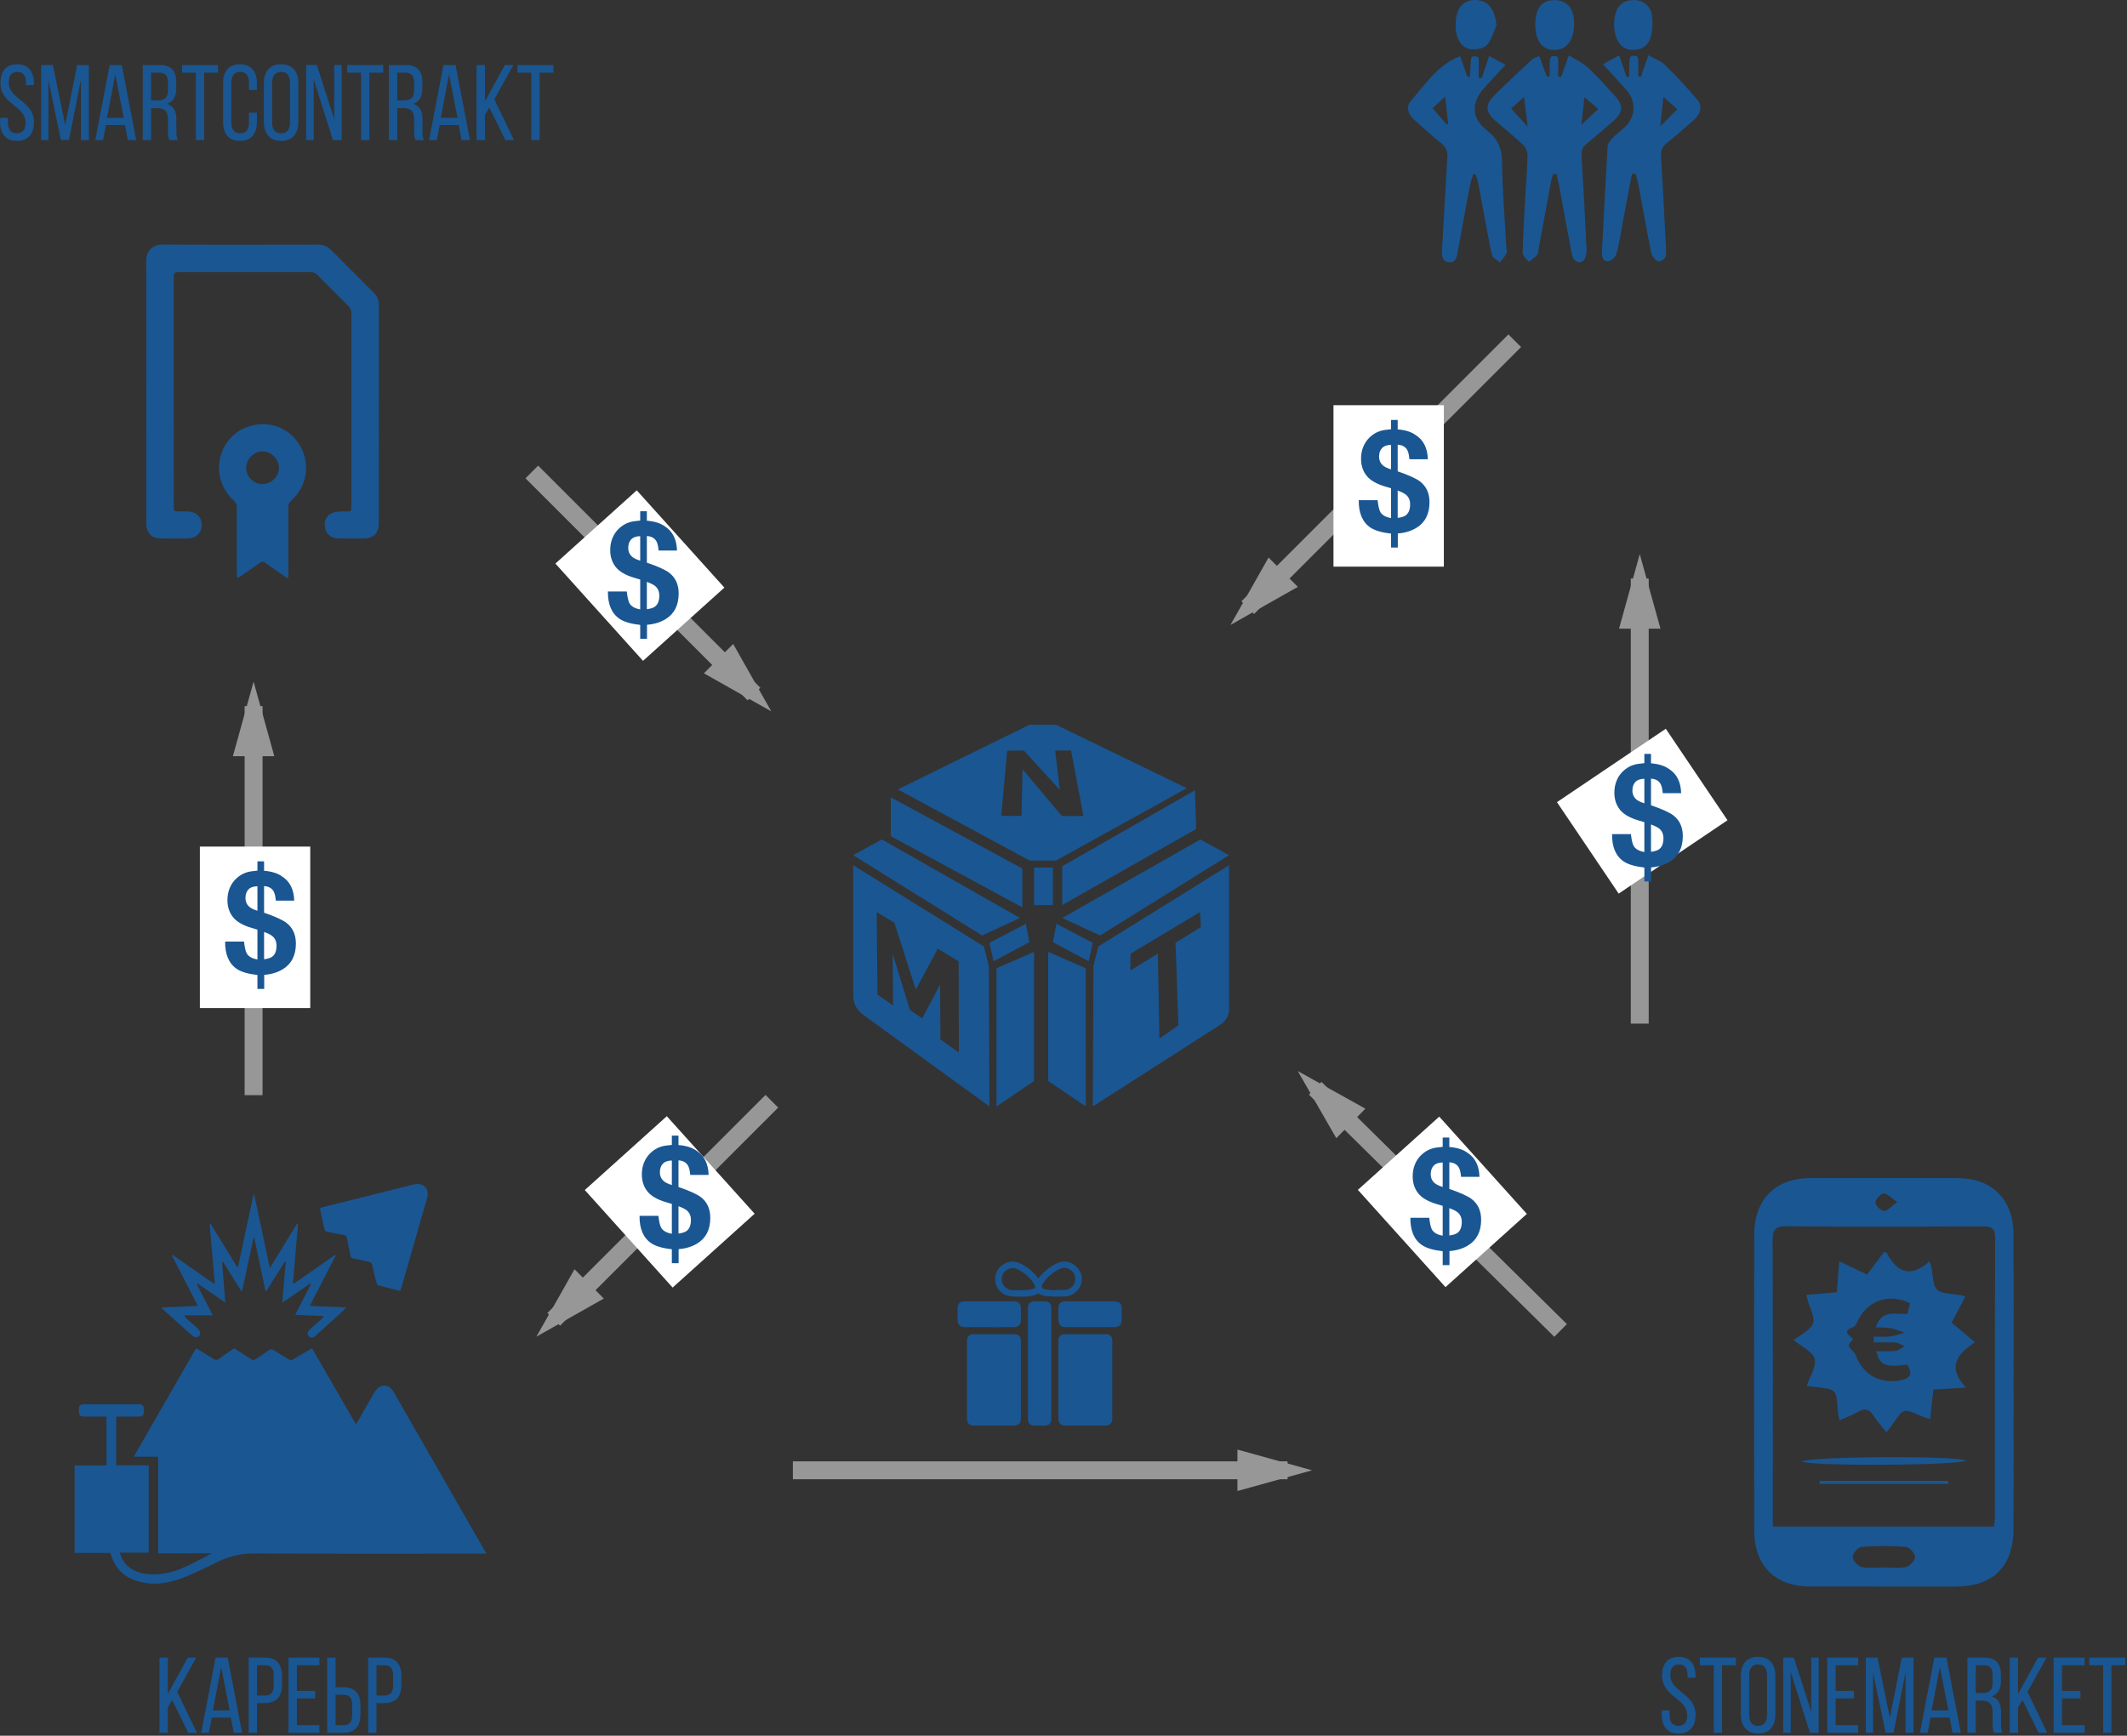 <?xml version="1.0" encoding="UTF-8"?>
<svg width="713px" height="582px" viewBox="0 0 713 582" version="1.1" xmlns="http://www.w3.org/2000/svg" xmlns:xlink="http://www.w3.org/1999/xlink">
    <rect x="0" y="0" width="713" height="582" fill="#333333" stroke="none"/>
    <!-- Generator: Sketch 47.1 (45422) - http://www.bohemiancoding.com/sketch -->
    <title>Group 23</title>
    <desc>Created with Sketch.</desc>
    <defs></defs>
    <g id="Page-1" stroke="none" stroke-width="1" fill="none" fill-rule="evenodd">
        <g id="mountaintoken" transform="translate(-373, -10412)">
            <g id="Group-23" transform="translate(373, 10412)">
                <path d="M342.7,291.225 L342.7,304.252 L298.6,280.37 L298.6,267.344 L342.7,291.225 Z M346.637,303.466 L346.637,290.902 L352.938,290.902 L352.938,303.466 L346.637,303.466 Z M356.087,303.466 L356.087,290.461 L400.564,264.988 L400.975,277.965 L356.087,303.466 Z M354.119,309.748 L366.325,316.141 L364.947,322.313 L352.938,315.92 L354.119,309.748 Z M356.087,307.803 L402.374,281.479 L412,286.744 L368.786,313.675 L356.087,307.803 Z M351.363,362.464 L351.363,319.172 L363.962,324.659 L363.962,371 L351.363,362.464 Z M343.881,309.748 L345.062,315.92 L333.053,322.313 L331.675,316.141 L343.881,309.748 Z M286,286.744 L295.626,281.479 L341.913,307.803 L329.215,313.675 L286,286.744 Z M334.038,324.659 L346.637,319.172 L346.637,362.464 L334.038,371 L334.038,324.659 Z M345.145,243 L353.982,243 L397.825,264.281 L353.982,288.546 L345.145,288.546 L300.962,264.689 L345.145,243 Z M353.716,251.652 L355.272,264.857 L343.205,251.679 L337.623,251.693 L335.613,273.554 L342.417,273.572 L342.776,257.943 L355.934,273.607 L363.175,273.626 L359.053,251.638 L353.716,251.652 Z M329.824,317.351 L331.469,323.904 L331.675,371 L289.223,340.169 C287.198,338.697 286,336.352 286,333.856 L286,290.117 L329.824,317.351 Z M315.235,348.508 L321.438,352.939 L321.345,322.325 L314.35,318.122 L306.99,331.807 L299.806,309.386 L293.875,305.822 L294.145,333.441 L299.381,337.183 L299.234,319.828 L305.003,338.594 L309.119,341.492 L315.151,330.086 L315.235,348.508 Z M366.531,323.904 L368.176,317.351 L412,290.117 L412,335.917 L412,338.334 C412,340.444 410.923,342.409 409.141,343.551 L408.737,343.81 L366.325,371 L366.531,323.904 Z M378.962,319.805 L378.925,325.415 L388.134,319.751 L388.647,348.227 L395.007,343.818 L394.057,316.107 L402.55,310.884 L402.255,305.822 L378.962,319.805 Z" id="Combined-Shape-Copy-2" fill="#1A5692"></path>
                <path d="M63.124,581 L66.004,581 L59.416,567.284 L65.788,555.8 L62.944,555.8 L56.248,567.968 L56.248,555.8 L53.44,555.8 L53.44,581 L56.248,581 L56.248,572.54 L57.724,570.056 L63.124,581 Z M77.38,575.924 L71.008,575.924 L70.036,581 L67.444,581 L72.268,555.8 L76.336,555.8 L81.16,581 L78.352,581 L77.38,575.924 Z M74.14,558.968 L71.368,573.512 L76.984,573.512 L74.14,558.968 Z M83.356,555.8 L88.864,555.8 C92.824,555.8 94.516,558.14 94.516,561.956 L94.516,564.98 C94.516,568.976 92.644,571.064 88.648,571.064 L86.164,571.064 L86.164,581 L83.356,581 L83.356,555.8 Z M86.164,568.544 L88.648,568.544 C90.736,568.544 91.744,567.572 91.744,565.16 L91.744,561.812 C91.744,559.508 90.916,558.356 88.864,558.356 L86.164,558.356 L86.164,568.544 Z M99.52,566.96 L99.52,558.356 L107.08,558.356 L107.08,555.8 L96.712,555.8 L96.712,581 L107.08,581 L107.08,578.444 L99.52,578.444 L99.52,569.48 L105.676,569.48 L105.676,566.96 L99.52,566.96 Z M112.48,565.736 L114.964,565.736 C118.96,565.736 120.832,567.824 120.832,571.82 L120.832,574.844 C120.832,578.66 119.104,581 115.18,581 L109.672,581 L109.672,555.8 L112.48,555.8 L112.48,565.736 Z M112.48,578.444 L115.18,578.444 C117.232,578.444 118.06,577.292 118.06,574.988 L118.06,571.64 C118.06,569.192 117.052,568.256 114.964,568.256 L112.48,568.256 L112.48,578.444 Z M123.388,555.8 L128.896,555.8 C132.856,555.8 134.548,558.14 134.548,561.956 L134.548,564.98 C134.548,568.976 132.676,571.064 128.68,571.064 L126.196,571.064 L126.196,581 L123.388,581 L123.388,555.8 Z M126.196,568.544 L128.68,568.544 C130.768,568.544 131.776,567.572 131.776,565.16 L131.776,561.812 C131.776,559.508 130.948,558.356 128.896,558.356 L126.196,558.356 L126.196,568.544 Z" id="Кареьр" fill="#1A5692"></path>
                <path d="M162.607,520.157 C162.73,520.371 162.824,520.603 163,520.967 L161.452,520.967 C135.977,520.967 110.501,521.033 85.026,520.903 C80.754,520.881 76.892,521.816 73.123,523.622 C69.507,525.354 65.929,527.191 62.219,528.698 C57.553,530.593 52.686,531.646 47.62,530.567 C42.378,529.449 38.692,526.522 37.179,521.198 C37.139,521.055 37.079,520.918 36.998,520.695 L25,520.695 L25,491.383 L35.69,491.383 L35.69,474.993 C34.976,474.993 34.281,474.994 33.586,474.993 C31.839,474.993 30.09,475.008 28.343,474.988 C26.769,474.969 26.411,474.547 26.421,472.819 C26.43,471.309 26.846,470.861 28.322,470.86 C34.347,470.853 40.372,470.852 46.397,470.861 C47.836,470.862 48.239,471.321 48.246,472.867 C48.254,474.534 47.902,474.97 46.397,474.985 C43.945,475.011 41.493,474.992 38.958,474.992 L38.958,491.302 L49.854,491.302 L49.854,520.63 L40.164,520.63 C40.889,523.378 42.468,525.238 44.797,526.473 C47.68,528.003 50.783,528.056 53.931,527.739 C58.547,527.274 62.603,525.264 66.628,523.155 C68.027,522.422 69.463,521.76 70.859,520.855 L53.009,520.855 L53.009,488.456 L44.815,488.456 C51.863,476.194 58.775,464.167 65.726,452.073 C67.67,453.262 69.564,454.36 71.387,455.563 C72.182,456.087 72.742,456.136 73.536,455.532 C75.129,454.319 76.821,453.236 78.493,452.085 C80.434,453.328 82.353,454.534 84.242,455.786 C84.754,456.126 85.119,456.131 85.628,455.773 C87.09,454.75 88.623,453.829 90.069,452.784 C90.725,452.31 91.205,452.372 91.841,452.775 C93.441,453.79 95.104,454.708 96.696,455.735 C97.327,456.142 97.778,456.1 98.4,455.72 C100.424,454.482 102.492,453.314 104.595,452.089 C109.505,460.592 114.376,469.028 119.316,477.582 C119.665,476.999 119.968,476.511 120.254,476.014 C122.034,472.918 123.796,469.813 125.591,466.726 C127.229,463.908 130.323,463.898 131.956,466.738 C142.185,484.538 152.393,502.349 162.607,520.157 Z M109.565,412.976 C109.273,412.913 108.863,412.622 108.804,412.367 C108.25,409.98 107.759,407.579 107.225,405.058 C107.708,404.924 108.12,404.801 108.538,404.696 C118.589,402.184 128.641,399.674 138.693,397.163 C141.825,396.38 144.069,398.516 143.203,401.574 C140.283,411.881 137.304,422.171 134.345,432.468 C134.315,432.57 134.238,432.659 134.124,432.858 C131.684,432.239 129.306,431.665 126.951,431.004 C126.631,430.915 126.296,430.43 126.2,430.066 C125.684,428.127 125.215,426.174 124.791,424.212 C124.644,423.532 124.316,423.219 123.651,423.085 C121.941,422.742 120.25,422.298 118.535,421.986 C117.811,421.855 117.56,421.508 117.437,420.839 C117.094,418.972 116.678,417.118 116.326,415.252 C116.194,414.554 115.939,414.175 115.143,414.057 C113.271,413.778 111.416,413.378 109.565,412.976 Z M54.664,439.06 C54.533,438.941 54.445,438.774 54.162,438.396 C58.274,438.225 62.19,438.062 66.337,437.889 C63.378,432.144 60.516,426.589 57.654,421.034 C57.738,420.957 57.822,420.879 57.906,420.802 C62.492,424.005 67.078,427.209 71.663,430.412 C71.771,430.377 71.878,430.341 71.986,430.306 C71.416,423.686 70.847,417.066 70.277,410.445 C70.379,410.406 70.482,410.367 70.585,410.327 C73.55,415.146 76.516,419.964 79.482,424.782 C79.592,424.752 79.702,424.721 79.812,424.69 C81.529,416.663 83.246,408.635 84.963,400.608 C85.056,400.622 85.149,400.635 85.241,400.649 C86.957,408.714 88.673,416.778 90.458,425.171 C93.608,420.052 96.595,415.2 99.582,410.348 C99.688,410.37 99.794,410.391 99.9,410.412 C99.332,417.024 98.764,423.636 98.195,430.247 C98.282,430.314 98.369,430.379 98.455,430.445 C103.065,427.231 107.675,424.016 112.286,420.802 L112.544,420.995 C109.684,426.544 106.825,432.093 103.841,437.885 C107.957,438.055 111.889,438.218 116.099,438.392 C115.683,438.835 115.463,439.103 115.209,439.334 C112.044,442.21 108.866,445.075 105.708,447.96 C105.036,448.574 104.348,448.759 103.625,448.16 C102.933,447.587 102.954,446.64 103.731,445.897 C104.967,444.716 106.275,443.611 107.549,442.469 C107.869,442.182 108.172,441.878 108.482,441.582 L108.398,441.286 C105.346,441.149 102.292,441.012 98.957,440.863 C100.755,437.35 102.481,433.978 104.207,430.606 C104.129,430.526 104.052,430.446 103.974,430.366 C100.932,432.462 97.89,434.559 94.609,436.819 C95.016,432.053 95.396,427.594 95.777,423.136 C95.679,423.093 95.58,423.051 95.482,423.008 C93.429,426.291 91.376,429.574 89.324,432.857 C89.211,432.833 89.099,432.809 88.986,432.786 C87.738,426.9 86.491,421.014 85.243,415.128 C85.149,415.119 85.055,415.109 84.962,415.099 C83.697,421.028 82.432,426.956 81.168,432.883 C81.071,432.892 80.974,432.9 80.877,432.909 L74.773,423.107 C74.663,423.13 74.554,423.153 74.444,423.176 C74.797,427.587 75.151,431.998 75.534,436.79 C72.251,434.526 69.228,432.442 66.204,430.358 L65.945,430.559 C67.676,433.926 69.407,437.292 71.328,441.029 L61.98,441.029 C61.937,441.17 61.895,441.311 61.852,441.452 C62.174,441.77 62.483,442.101 62.819,442.402 C64.012,443.468 65.224,444.512 66.408,445.586 C67.237,446.339 67.355,447.291 66.747,447.949 C66.207,448.532 65.194,448.536 64.448,447.871 C61.176,444.947 57.921,442.002 54.664,439.06 Z" id="Combined-Shape" fill="#1A5692"></path>
                <path d="M562.732,555.548 C558.952,555.548 557.152,557.96 557.152,561.848 C557.152,568.94 565.576,569.48 565.576,575.096 C565.576,577.364 564.64,578.696 562.624,578.696 C560.608,578.696 559.672,577.364 559.672,575.096 L559.672,573.512 L557.044,573.512 L557.044,574.952 C557.044,578.768 558.844,581.252 562.696,581.252 C566.548,581.252 568.384,578.768 568.384,574.952 C568.384,567.86 559.924,567.32 559.924,561.668 C559.924,559.436 560.788,558.104 562.804,558.104 C564.82,558.104 565.684,559.436 565.684,561.704 L565.684,562.532 L568.348,562.532 L568.348,561.848 C568.348,558.032 566.548,555.548 562.732,555.548 Z M577.24,581 L577.24,558.356 L581.884,558.356 L581.884,555.8 L569.824,555.8 L569.824,558.356 L574.468,558.356 L574.468,581 L577.24,581 Z M583.576,574.916 L583.576,561.884 C583.576,558.032 585.484,555.548 589.336,555.548 C593.224,555.548 595.132,558.032 595.132,561.884 L595.132,574.916 C595.132,578.732 593.224,581.252 589.336,581.252 C585.484,581.252 583.576,578.732 583.576,574.916 Z M586.348,561.74 L586.348,575.06 C586.348,577.364 587.32,578.696 589.336,578.696 C591.388,578.696 592.324,577.364 592.324,575.06 L592.324,561.74 C592.324,559.472 591.388,558.104 589.336,558.104 C587.32,558.104 586.348,559.472 586.348,561.74 Z M600.28,560.624 L606.724,581 L609.64,581 L609.64,555.8 L607.156,555.8 L607.156,574.016 L601.324,555.8 L597.76,555.8 L597.76,581 L600.28,581 L600.28,560.624 Z M615.328,566.96 L615.328,558.356 L622.888,558.356 L622.888,555.8 L612.52,555.8 L612.52,581 L622.888,581 L622.888,578.444 L615.328,578.444 L615.328,569.48 L621.484,569.48 L621.484,566.96 L615.328,566.96 Z M638.764,560.732 L638.764,581 L641.428,581 L641.428,555.8 L637.504,555.8 L633.508,575.924 L629.368,555.8 L625.444,555.8 L625.444,581 L627.892,581 L627.892,560.912 L632.068,580.964 L634.768,580.964 L638.764,560.732 Z M653.524,575.924 L647.152,575.924 L646.18,581 L643.588,581 L648.412,555.8 L652.48,555.8 L657.304,581 L654.496,581 L653.524,575.924 Z M650.284,558.968 L647.512,573.512 L653.128,573.512 L650.284,558.968 Z M659.5,555.8 L665.116,555.8 C669.076,555.8 670.732,557.816 670.732,561.56 L670.732,563.612 C670.732,566.384 669.76,568.112 667.6,568.796 C669.904,569.48 670.768,571.352 670.768,574.052 L670.768,577.976 C670.768,579.092 670.804,580.136 671.272,581 L668.428,581 C668.104,580.28 667.96,579.632 667.96,577.94 L667.96,573.98 C667.96,571.136 666.628,570.236 664.288,570.236 L662.308,570.236 L662.308,581 L659.5,581 L659.5,555.8 Z M662.308,567.68 L664.396,567.68 C666.628,567.68 667.96,566.96 667.96,564.224 L667.96,561.812 C667.96,559.544 667.132,558.356 665.044,558.356 L662.308,558.356 L662.308,567.68 Z M683.368,581 L686.248,581 L679.66,567.284 L686.032,555.8 L683.188,555.8 L676.492,567.968 L676.492,555.8 L673.684,555.8 L673.684,581 L676.492,581 L676.492,572.54 L677.968,570.056 L683.368,581 Z M691.216,566.96 L691.216,558.356 L698.776,558.356 L698.776,555.8 L688.408,555.8 L688.408,581 L698.776,581 L698.776,578.444 L691.216,578.444 L691.216,569.48 L697.372,569.48 L697.372,566.96 L691.216,566.96 Z M707.776,581 L707.776,558.356 L712.42,558.356 L712.42,555.8 L700.36,555.8 L700.36,558.356 L705.004,558.356 L705.004,581 L707.776,581 Z" id="StoneMarket" fill="#1A5692"></path>
                <path d="M5.732,21.548 C1.952,21.548 0.152,23.96 0.152,27.848 C0.152,34.94 8.576,35.48 8.576,41.096 C8.576,43.364 7.64,44.696 5.624,44.696 C3.608,44.696 2.672,43.364 2.672,41.096 L2.672,39.512 L0.044,39.512 L0.044,40.952 C0.044,44.768 1.844,47.252 5.696,47.252 C9.548,47.252 11.384,44.768 11.384,40.952 C11.384,33.86 2.924,33.32 2.924,27.668 C2.924,25.436 3.788,24.104 5.804,24.104 C7.82,24.104 8.684,25.436 8.684,27.704 L8.684,28.532 L11.348,28.532 L11.348,27.848 C11.348,24.032 9.548,21.548 5.732,21.548 Z M27.116,26.732 L27.116,47 L29.78,47 L29.78,21.8 L25.856,21.8 L21.86,41.924 L17.72,21.8 L13.796,21.8 L13.796,47 L16.244,47 L16.244,26.912 L20.42,46.964 L23.12,46.964 L27.116,26.732 Z M41.876,41.924 L35.504,41.924 L34.532,47 L31.94,47 L36.764,21.8 L40.832,21.8 L45.656,47 L42.848,47 L41.876,41.924 Z M38.636,24.968 L35.864,39.512 L41.48,39.512 L38.636,24.968 Z M47.852,21.8 L53.468,21.8 C57.428,21.8 59.084,23.816 59.084,27.56 L59.084,29.612 C59.084,32.384 58.112,34.112 55.952,34.796 C58.256,35.48 59.12,37.352 59.12,40.052 L59.12,43.976 C59.12,45.092 59.156,46.136 59.624,47 L56.78,47 C56.456,46.28 56.312,45.632 56.312,43.94 L56.312,39.98 C56.312,37.136 54.98,36.236 52.64,36.236 L50.66,36.236 L50.66,47 L47.852,47 L47.852,21.8 Z M50.66,33.68 L52.748,33.68 C54.98,33.68 56.312,32.96 56.312,30.224 L56.312,27.812 C56.312,25.544 55.484,24.356 53.396,24.356 L50.66,24.356 L50.66,33.68 Z M68.444,47 L68.444,24.356 L73.088,24.356 L73.088,21.8 L61.028,21.8 L61.028,24.356 L65.672,24.356 L65.672,47 L68.444,47 Z M80.432,21.548 C76.58,21.548 74.78,24.068 74.78,27.884 L74.78,40.916 C74.78,44.732 76.58,47.252 80.432,47.252 C84.32,47.252 86.12,44.732 86.12,40.916 L86.12,37.784 L83.456,37.784 L83.456,41.06 C83.456,43.328 82.556,44.696 80.504,44.696 C78.488,44.696 77.552,43.328 77.552,41.06 L77.552,27.74 C77.552,25.472 78.488,24.104 80.504,24.104 C82.556,24.104 83.456,25.472 83.456,27.74 L83.456,30.152 L86.12,30.152 L86.12,27.884 C86.12,24.068 84.32,21.548 80.432,21.548 Z M88.46,40.916 L88.46,27.884 C88.46,24.032 90.368,21.548 94.22,21.548 C98.108,21.548 100.016,24.032 100.016,27.884 L100.016,40.916 C100.016,44.732 98.108,47.252 94.22,47.252 C90.368,47.252 88.46,44.732 88.46,40.916 Z M91.232,27.74 L91.232,41.06 C91.232,43.364 92.204,44.696 94.22,44.696 C96.272,44.696 97.208,43.364 97.208,41.06 L97.208,27.74 C97.208,25.472 96.272,24.104 94.22,24.104 C92.204,24.104 91.232,25.472 91.232,27.74 Z M105.164,26.624 L111.608,47 L114.524,47 L114.524,21.8 L112.04,21.8 L112.04,40.016 L106.208,21.8 L102.644,21.8 L102.644,47 L105.164,47 L105.164,26.624 Z M123.812,47 L123.812,24.356 L128.456,24.356 L128.456,21.8 L116.396,21.8 L116.396,24.356 L121.04,24.356 L121.04,47 L123.812,47 Z M130.364,21.8 L135.98,21.8 C139.94,21.8 141.596,23.816 141.596,27.56 L141.596,29.612 C141.596,32.384 140.624,34.112 138.464,34.796 C140.768,35.48 141.632,37.352 141.632,40.052 L141.632,43.976 C141.632,45.092 141.668,46.136 142.136,47 L139.292,47 C138.968,46.28 138.824,45.632 138.824,43.94 L138.824,39.98 C138.824,37.136 137.492,36.236 135.152,36.236 L133.172,36.236 L133.172,47 L130.364,47 L130.364,21.8 Z M133.172,33.68 L135.26,33.68 C137.492,33.68 138.824,32.96 138.824,30.224 L138.824,27.812 C138.824,25.544 137.996,24.356 135.908,24.356 L133.172,24.356 L133.172,33.68 Z M153.764,41.924 L147.392,41.924 L146.42,47 L143.828,47 L148.652,21.8 L152.72,21.8 L157.544,47 L154.736,47 L153.764,41.924 Z M150.524,24.968 L147.752,39.512 L153.368,39.512 L150.524,24.968 Z M169.424,47 L172.304,47 L165.716,33.284 L172.088,21.8 L169.244,21.8 L162.548,33.968 L162.548,21.8 L159.74,21.8 L159.74,47 L162.548,47 L162.548,38.54 L164.024,36.056 L169.424,47 Z M180.872,47 L180.872,24.356 L185.516,24.356 L185.516,21.8 L173.456,21.8 L173.456,24.356 L178.1,24.356 L178.1,47 L180.872,47 Z" id="smartcontrakt" fill="#1A5692"></path>
                <path d="M535.761,36.548 C534.188,35.198 532.836,34.039 531.136,32.58 C530.75,36 530.428,38.852 530.089,41.856 C532.009,40.059 533.734,38.445 535.761,36.548 M506.546,36.407 C508.411,38.444 510.004,40.184 512.111,42.484 C511.655,38.797 511.298,35.918 510.879,32.527 C509.096,34.123 507.81,35.274 506.546,36.407 M520.59,58.4 C520.352,59.288 520.052,60.165 519.885,61.067 C518.466,68.723 517.073,76.383 515.667,84.042 C515.578,84.526 515.616,85.163 515.322,85.456 C514.45,86.324 513.441,87.056 512.486,87.84 C511.767,86.832 510.416,85.813 510.434,84.82 C510.546,78.612 510.948,72.409 511.286,66.206 C511.543,61.48 511.958,56.759 512.05,52.031 C512.072,50.866 511.398,49.373 510.542,48.564 C507.539,45.724 504.294,43.144 501.185,40.413 C498.085,37.69 497.774,35.219 500.599,32.335 C504.775,28.073 509.187,24.043 513.547,19.967 C514.085,19.466 514.928,19.293 515.99,18.801 C516.858,21.181 517.675,23.418 518.491,25.654 C518.817,25.656 519.143,25.657 519.469,25.659 C519.469,24.207 519.421,22.752 519.488,21.303 C519.525,20.513 519.521,19.502 519.982,19.022 C520.326,18.665 521.747,18.716 522.042,19.093 C522.455,19.621 522.308,20.619 522.325,21.418 C522.358,22.856 522.335,24.296 522.335,25.734 C522.668,25.758 523.002,25.781 523.336,25.804 C524.109,23.617 524.882,21.43 525.896,18.559 C528.164,19.977 530.511,21.003 532.284,22.65 C535.526,25.66 538.472,28.997 541.459,32.273 C544.202,35.282 544.046,37.715 541.009,40.384 C537.975,43.05 534.938,45.717 531.798,48.253 C530.407,49.376 530.045,50.574 530.153,52.326 C530.808,62.856 531.371,73.392 531.847,83.932 C531.899,85.079 531.537,86.594 530.781,87.351 C529.397,88.74 527.356,87.581 526.89,85.163 C525.492,77.906 524.183,70.631 522.831,63.364 C522.518,61.686 522.172,60.014 521.841,58.34 C521.424,58.36 521.007,58.38 520.59,58.4 Z M547.045,58.345 C546.061,63.54 545.078,68.733 544.095,73.927 C543.4,77.606 542.868,81.328 541.91,84.937 C541.619,86.034 540.239,87.465 539.205,87.603 C537.358,87.851 536.911,86.172 536.996,84.532 C537.607,72.715 538.19,60.897 538.893,49.086 C538.948,48.163 539.681,47.136 540.374,46.427 C541.675,45.091 543.237,44.015 544.584,42.72 C548.388,39.061 548.604,34.004 545.102,30.029 C542.645,27.241 540.083,24.546 537.317,21.538 C539.269,20.467 540.871,19.588 542.769,18.547 C543.661,21.169 544.441,23.459 545.221,25.75 C545.532,25.75 545.843,25.75 546.154,25.749 C546.154,24.213 546.103,22.675 546.175,21.143 C546.212,20.364 546.239,19.347 546.708,18.902 C547.085,18.545 548.33,18.625 548.804,19 C549.215,19.325 549.157,20.334 549.18,21.045 C549.228,22.56 549.195,24.079 549.195,25.596 L550.047,25.697 C550.84,23.442 551.633,21.187 552.566,18.536 C554.614,19.69 556.689,20.37 558.091,21.742 C561.885,25.456 565.514,29.361 568.965,33.399 C570.749,35.485 570.132,38.181 567.841,40.197 C564.809,42.865 561.779,45.543 558.625,48.06 C557.141,49.244 556.692,50.52 556.804,52.374 C557.436,62.807 557.964,73.245 558.487,83.684 C558.535,84.637 558.574,85.8 558.093,86.509 C557.65,87.164 556.186,87.879 555.728,87.612 C554.783,87.059 553.764,85.961 553.554,84.929 C552.06,77.591 550.779,70.21 549.393,62.85 C549.102,61.302 548.659,59.783 548.286,58.251 C547.873,58.282 547.458,58.314 547.045,58.345 Z M557.598,32.447 C557.233,35.893 556.934,38.707 556.548,42.345 C558.818,40.074 560.431,38.461 562.243,36.648 C560.773,35.319 559.437,34.11 557.598,32.447 Z M489.472,18.876 C490.32,21.306 491.086,23.502 491.852,25.698 C492.146,25.714 492.441,25.73 492.735,25.747 C492.815,24.38 492.875,23.012 492.98,21.648 C493.047,20.777 492.967,19.78 493.381,19.103 C493.573,18.79 495.135,18.819 495.453,19.206 C495.863,19.705 495.681,20.718 495.694,21.511 C495.719,23.053 495.701,24.596 495.701,26.138 C496.045,26.153 496.388,26.168 496.732,26.184 C497.508,23.811 498.284,21.439 499.161,18.759 C501.081,19.798 502.677,20.66 504.666,21.736 C502.107,24.513 499.773,27.004 497.486,29.537 C493.136,34.354 493.231,39.685 498.327,43.621 C502.012,46.468 503.469,49.628 503.52,54.308 C503.625,63.859 504.434,73.402 504.951,82.949 C504.988,83.638 505.26,84.463 504.981,84.988 C504.403,86.077 503.527,87.006 502.773,88 C501.859,87.162 500.366,86.46 500.13,85.461 C499.018,80.77 498.254,75.997 497.363,71.254 C496.709,67.769 496.072,64.281 495.38,60.804 C495.223,60.016 494.869,59.267 494.607,58.5 L493.776,58.493 C493.41,59.824 492.95,61.138 492.694,62.49 C491.304,69.846 489.946,77.208 488.62,84.576 C488.306,86.318 487.953,88.14 485.741,87.948 C483.382,87.743 483.278,85.856 483.389,83.94 C483.987,73.609 484.502,63.273 485.164,52.946 C485.296,50.894 484.864,49.438 483.2,48.103 C480.056,45.578 477.075,42.845 474.065,40.155 C472.051,38.357 471.198,35.822 472.942,33.831 C477.445,28.691 481.279,22.773 487.699,19.609 C488.134,19.395 488.594,19.237 489.472,18.876 Z M480.23,36.279 C481.975,38.3 483.459,40.017 484.942,41.734 C485.111,41.64 485.279,41.547 485.448,41.453 C485.136,38.656 484.824,35.859 484.437,32.389 C482.557,34.126 481.289,35.3 480.23,36.279 Z M501.656,8.478 C500.624,10.732 500.009,13.371 498.412,15.106 C497.34,16.271 494.816,16.706 493.053,16.503 C489.081,16.047 487.138,11.165 488.247,5.333 C488.978,1.496 491.9,-0.522 495.8,0.117 C499.298,0.69 501.087,3.453 501.656,8.478 Z M541.051,8.755 C541.051,3.136 543.005,0.43 546.765,0.065 C550.59,-0.307 553.36,1.697 553.805,5.517 C554.041,7.532 553.947,9.663 553.561,11.656 C552.919,14.963 550.655,16.721 547.61,16.743 C544.535,16.764 542.425,15.086 541.543,11.769 C541.218,10.545 541.13,9.258 541.051,8.755 Z M527.662,7.995 C527.621,8.635 527.626,9.429 527.512,10.206 C526.901,14.36 524.624,16.69 521.164,16.744 C517.729,16.797 515.53,14.829 514.815,10.653 C514.524,8.949 514.582,7.101 514.892,5.393 C515.574,1.645 517.886,-0.11 521.485,0.042 C524.893,0.185 527.14,2.41 527.557,6.077 C527.624,6.663 527.624,7.256 527.662,7.995 Z" id="Combined-Shape" fill="#1A5692"></path>
                <path d="M668.712,508.473 C668.712,509.528 668.543,510.581 668.433,511.877 L594.275,511.877 L594.275,507.239 C594.275,476.82 594.334,446.404 594.197,415.985 C594.181,412.322 595.067,411.15 598.878,411.182 C620.764,411.367 642.653,411.316 664.541,411.221 C667.499,411.208 668.819,411.722 668.804,415.183 C668.668,446.28 668.727,477.376 668.712,508.473 M638.891,525.439 C636.451,525.975 633.81,525.594 631.254,525.594 C631.254,525.589 631.252,525.584 631.252,525.579 C628.83,525.579 626.312,525.978 624.023,525.421 C622.753,525.113 621.026,523.194 621.043,522.025 C621.061,520.838 622.907,518.761 624.07,518.673 C629.023,518.301 634.037,518.306 638.988,518.691 C640.132,518.78 641.955,520.916 641.946,522.096 C641.934,523.272 640.169,525.157 638.891,525.439 M631.424,400.189 C632.478,400.027 633.796,401.587 635.964,403.037 C633.893,404.558 632.681,406.138 631.617,406.043 C630.486,405.941 628.665,404.247 628.669,403.257 C628.676,402.16 630.303,400.361 631.424,400.189 M674.958,413.806 C675.039,430.375 674.979,446.945 674.979,463.515 C674.98,479.812 675.003,496.11 674.972,512.409 C674.948,525.263 668.238,531.978 655.459,531.986 C639.243,532 623.026,532.011 606.81,531.982 C595.101,531.962 588.064,525.041 588.043,513.309 C587.986,480.169 587.986,447.03 588.041,413.892 C588.062,402.186 595.2,395.05 606.726,395.025 C623.212,394.991 639.699,394.992 656.184,395.025 C667.742,395.046 674.899,402.148 674.958,413.806 Z M637.252,462.791 C631.02,464.09 625.514,461.591 622.711,455.94 C622.292,455.095 622.08,454.062 621.462,453.421 C619.246,451.125 619.196,451.174 621.194,449.112 C620.469,447.778 616.965,446.578 621.175,445.011 C622.161,444.645 622.67,442.907 623.337,441.764 C626.841,435.757 633.64,433.765 640.275,436.977 C640.017,438.079 639.747,439.228 639.446,440.52 C635.59,440.886 630.77,438.809 628.762,445.07 C630.634,445.153 632.199,445.049 633.692,445.334 C635.322,445.647 636.882,446.321 638.476,446.836 C636.824,447.283 635.197,447.912 633.516,448.124 C631.743,448.347 629.918,448.174 628.118,448.174 C628.103,448.825 628.09,449.475 628.076,450.126 C630.535,450.126 633.004,450.004 635.45,450.185 C636.475,450.26 637.455,450.977 638.456,451.403 C637.439,451.945 636.464,452.832 635.397,452.96 C633.318,453.207 631.189,453.033 628.955,453.033 C630.147,457.807 632.008,458.566 639.301,457.561 C641.211,460.541 640.62,462.088 637.252,462.791 Z M662.011,450.075 C659.047,447.563 656.691,445.567 654.211,443.464 C655.771,440.508 657.243,437.725 658.849,434.684 C657.606,434.414 656.972,434.215 656.323,434.142 C648.444,433.268 648.452,433.271 647.581,425.585 C647.51,424.958 647.242,424.353 646.825,422.903 C640.498,428.585 635.89,426.709 632.47,420.115 C632.381,419.946 632.024,419.916 631.609,419.748 C629.712,422.267 627.79,424.824 625.866,427.379 C622.691,425.862 619.857,424.508 616.519,422.911 C616.227,426.828 615.99,429.997 615.742,433.317 C612.132,433.626 608.942,433.9 605.504,434.195 C605.78,435.219 605.923,435.995 606.194,436.726 C608.895,444.009 608.901,444.009 602.542,448.492 C602.221,448.719 601.848,448.871 601.137,449.252 C603.958,451.595 607.678,453.198 608.294,455.604 C608.956,458.18 606.696,461.514 605.657,464.684 C606.722,464.832 607.636,464.989 608.557,465.086 C615.63,465.845 615.622,465.841 616.066,473.134 C616.121,474.021 616.358,474.897 616.59,476.242 C618.869,475.227 620.904,474.535 622.719,473.463 C625.008,472.11 626.58,472.322 628.043,474.678 C629.222,476.579 630.778,478.245 632.366,480.272 C633.317,479.021 633.992,478.209 634.585,477.342 C638.135,472.159 638.123,472.167 643.808,474.751 C644.719,475.166 645.709,475.402 647.015,475.837 C647.401,472.259 647.742,469.092 648.082,465.934 C651.609,465.724 654.754,465.536 659.087,465.276 C652.316,458.209 656.404,453.858 662.011,450.075 Z M603.963,490.084 C606.153,488.312 655.48,488.008 659.024,489.745 C656.879,491.393 607.598,491.696 603.963,490.084 Z M609.931,497.551 L653.083,497.551 C653.085,497.211 653.085,496.87 653.086,496.527 L609.934,496.527 C609.932,496.87 609.931,497.211 609.931,497.551 Z" id="Combined-Shape" fill="#1A5692"></path>
                <path d="M505.639,116.376 L420.391,201.625" id="Line-2" stroke="#979797" stroke-width="6" stroke-linecap="square"></path>
                <path id="Line-2-decoration-1" d="M420.391,201.625 L430.149,196.109 L425.906,191.867 L420.391,201.625 Z" stroke="#979797" stroke-width="6" stroke-linecap="square"></path>
                <path d="M256.617,371.383 L187.738,440.262" id="Line-3" stroke="#979797" stroke-width="6" stroke-linecap="square"></path>
                <path id="Line-3-decoration-1" d="M187.738,440.262 L197.496,434.747 L193.253,430.504 L187.738,440.262 Z" stroke="#979797" stroke-width="6" stroke-linecap="square"></path>
                <path d="M85.009,364.218 L85.009,239.771" id="Line-3-Copy-4" stroke="#979797" stroke-width="6" stroke-linecap="square"></path>
                <path id="Line-3-Copy-4-decoration-1" d="M85.009,239.771 L82.009,250.571 L88.009,250.571 L85.009,239.771 Z" stroke="#979797" stroke-width="6" stroke-linecap="square"></path>
                <path d="M180.394,160.374 L250.629,230.608" id="Line-3-Copy-5" stroke="#979797" stroke-width="6" stroke-linecap="square"></path>
                <path id="Line-3-Copy-5-decoration-1" d="M250.629,230.608 L245.113,220.85 L240.871,225.093 L250.629,230.608 Z" stroke="#979797" stroke-width="6" stroke-linecap="square"></path>
                <path d="M521,444 L443,367" id="Line-3-Copy-3" stroke="#979797" stroke-width="6" stroke-linecap="square"></path>
                <path id="Line-3-Copy-3-decoration-1" d="M443,367 L448.578,376.722 L452.793,372.452 L443,367 Z" stroke="#979797" stroke-width="6" stroke-linecap="square"></path>
                <path d="M549.667,340.226 L549.667,197" id="Line-3-Copy" stroke="#979797" stroke-width="6" stroke-linecap="square"></path>
                <path id="Line-3-Copy-decoration-1" d="M549.667,197 L546.667,207.8 L552.667,207.8 L549.667,197 Z" stroke="#979797" stroke-width="6" stroke-linecap="square"></path>
                <path d="M268.781,493 L428.607,493" id="Line-3-Copy-2" stroke="#979797" stroke-width="6" stroke-linecap="square"></path>
                <path id="Line-3-Copy-2-decoration-1" d="M428.607,493 L417.807,490 L417.807,496 L428.607,493 Z" stroke="#979797" stroke-width="6" stroke-linecap="square"></path>
                <rect id="Rectangle-4-Copy-2" fill="#FFFFFF" transform="translate(550.5, 272) rotate(56) translate(-550.5, -272) " x="532" y="250" width="37" height="44"></rect>
                <rect id="Rectangle-4-Copy" fill="#FFFFFF" transform="translate(224.5, 403) rotate(-42) translate(-224.5, -403) " x="206" y="381" width="37" height="44"></rect>
                <g id="Group-5" transform="translate(447, 131)">
                    <rect id="Rectangle-4" fill="#FFFFFF" x="0" y="4.867" width="37" height="54.133"></rect>
                    <path d="M21.523,42.651 C22.757,42.494 23.655,42.213 24.218,41.807 C25.202,41.088 25.694,39.846 25.694,38.08 C25.694,36.736 25.234,35.674 24.312,34.893 C23.765,34.44 22.835,33.971 21.523,33.486 L21.523,42.651 Z M19.296,18.158 C17.937,18.19 16.929,18.553 16.273,19.248 C15.616,19.943 15.288,20.893 15.288,22.096 C15.288,23.408 15.78,24.447 16.765,25.213 C17.312,25.635 18.155,26.026 19.296,26.385 L19.296,18.158 Z M21.569,52.588 L19.296,52.588 L19.296,47.924 C16.218,47.58 13.921,46.908 12.405,45.908 C9.734,44.111 8.421,41.049 8.468,36.721 L14.796,36.721 C15.015,38.69 15.319,40.01 15.71,40.682 C16.319,41.729 17.515,42.408 19.296,42.721 L19.296,32.713 L17.398,32.151 C14.413,31.276 12.308,30.057 11.081,28.494 C9.855,26.932 9.241,25.049 9.241,22.846 C9.241,21.393 9.48,20.072 9.956,18.885 C10.433,17.697 11.101,16.674 11.96,15.815 C13.069,14.705 14.304,13.94 15.663,13.518 C16.491,13.252 17.702,13.057 19.296,12.932 L19.296,9.815 L21.523,9.815 L21.523,12.979 C24.069,13.182 26.069,13.807 27.523,14.854 C30.163,16.526 31.53,19.236 31.624,22.986 L25.46,22.986 C25.335,21.596 25.101,20.58 24.757,19.94 C24.163,18.83 23.085,18.221 21.523,18.111 L21.523,27.041 C25.241,28.322 27.741,29.455 29.023,30.44 C31.132,32.08 32.187,34.393 32.187,37.377 C32.187,41.315 30.741,44.174 27.851,45.955 C26.085,47.049 23.991,47.69 21.569,47.877 L21.569,52.588 Z" id="$" fill="#1A5692"></path>
                </g>
                <g id="Group-5-Copy" transform="translate(67, 279)">
                    <rect id="Rectangle-4" fill="#FFFFFF" x="0" y="4.867" width="37" height="54.133"></rect>
                    <path d="M21.523,42.651 C22.757,42.494 23.655,42.213 24.218,41.807 C25.202,41.088 25.694,39.846 25.694,38.08 C25.694,36.736 25.234,35.674 24.312,34.893 C23.765,34.44 22.835,33.971 21.523,33.486 L21.523,42.651 Z M19.296,18.158 C17.937,18.19 16.929,18.553 16.273,19.248 C15.616,19.943 15.288,20.893 15.288,22.096 C15.288,23.408 15.78,24.447 16.765,25.213 C17.312,25.635 18.155,26.026 19.296,26.385 L19.296,18.158 Z M21.569,52.588 L19.296,52.588 L19.296,47.924 C16.218,47.58 13.921,46.908 12.405,45.908 C9.734,44.111 8.421,41.049 8.468,36.721 L14.796,36.721 C15.015,38.69 15.319,40.01 15.71,40.682 C16.319,41.729 17.515,42.408 19.296,42.721 L19.296,32.713 L17.398,32.151 C14.413,31.276 12.308,30.057 11.081,28.494 C9.855,26.932 9.241,25.049 9.241,22.846 C9.241,21.393 9.48,20.072 9.956,18.885 C10.433,17.697 11.101,16.674 11.96,15.815 C13.069,14.705 14.304,13.94 15.663,13.518 C16.491,13.252 17.702,13.057 19.296,12.932 L19.296,9.815 L21.523,9.815 L21.523,12.979 C24.069,13.182 26.069,13.807 27.523,14.854 C30.163,16.526 31.53,19.236 31.624,22.986 L25.46,22.986 C25.335,21.596 25.101,20.58 24.757,19.94 C24.163,18.83 23.085,18.221 21.523,18.111 L21.523,27.041 C25.241,28.322 27.741,29.455 29.023,30.44 C31.132,32.08 32.187,34.393 32.187,37.377 C32.187,41.315 30.741,44.174 27.851,45.955 C26.085,47.049 23.991,47.69 21.569,47.877 L21.569,52.588 Z" id="$" fill="#1A5692"></path>
                </g>
                <path d="M553.438,285.617 C554.672,285.461 555.57,285.18 556.133,284.773 C557.117,284.055 557.609,282.813 557.609,281.047 C557.609,279.703 557.148,278.641 556.227,277.859 C555.68,277.406 554.75,276.938 553.438,276.453 L553.438,285.617 Z M551.211,261.125 C549.852,261.156 548.844,261.52 548.188,262.215 C547.531,262.91 547.203,263.859 547.203,265.062 C547.203,266.375 547.695,267.414 548.68,268.18 C549.227,268.602 550.07,268.992 551.211,269.352 L551.211,261.125 Z M553.484,295.555 L551.211,295.555 L551.211,290.891 C548.133,290.547 545.836,289.875 544.32,288.875 C541.648,287.078 540.336,284.016 540.383,279.688 L546.711,279.688 C546.93,281.656 547.234,282.977 547.625,283.648 C548.234,284.695 549.43,285.375 551.211,285.688 L551.211,275.68 L549.312,275.117 C546.328,274.242 544.223,273.023 542.996,271.461 C541.77,269.898 541.156,268.016 541.156,265.812 C541.156,264.359 541.395,263.039 541.871,261.852 C542.348,260.664 543.016,259.641 543.875,258.781 C544.984,257.672 546.219,256.906 547.578,256.484 C548.406,256.219 549.617,256.023 551.211,255.898 L551.211,252.781 L553.438,252.781 L553.438,255.945 C555.984,256.148 557.984,256.773 559.438,257.82 C562.078,259.492 563.445,262.203 563.539,265.953 L557.375,265.953 C557.25,264.562 557.016,263.547 556.672,262.906 C556.078,261.797 555,261.188 553.438,261.078 L553.438,270.008 C557.156,271.289 559.656,272.422 560.938,273.406 C563.047,275.047 564.102,277.359 564.102,280.344 C564.102,284.281 562.656,287.141 559.766,288.922 C558,290.016 555.906,290.656 553.484,290.844 L553.484,295.555 Z" id="$-copy-2" fill="#1A5692"></path>
                <g id="Group-2" transform="translate(321, 423)" fill="#1A5692">
                    <path d="M49.615,24.359 C45.102,24.357 40.588,24.357 36.074,24.359 C34.604,24.36 33.786,25.152 33.786,26.566 C33.786,30.933 33.786,35.3 33.786,39.667 C33.786,44.047 33.785,48.427 33.786,52.808 C33.786,54.165 34.625,54.995 36.018,54.997 C40.56,55.001 45.101,55.001 49.642,54.996 C51.016,54.995 51.856,54.165 51.857,52.833 C51.857,44.073 51.857,35.312 51.857,26.552 C51.856,25.124 51.077,24.359 49.615,24.359" id="Fill-1"></path>
                    <path d="M18.934,24.359 C14.421,24.357 9.907,24.356 5.394,24.359 C3.963,24.36 3.143,25.167 3.143,26.56 C3.143,35.307 3.143,44.053 3.143,52.799 C3.143,54.183 3.976,54.997 5.405,54.998 C9.918,55.001 14.431,55.001 18.945,54.998 C20.371,54.997 21.214,54.179 21.214,52.804 C21.215,48.424 21.214,44.045 21.214,39.665 C21.214,35.298 21.214,30.932 21.214,26.566 C21.214,25.139 20.413,24.36 18.934,24.359" id="Fill-3"></path>
                    <path d="M31.422,15.365 C31.366,14.142 30.596,13.363 29.431,13.359 C28.181,13.356 26.932,13.357 25.682,13.359 C24.342,13.36 23.572,14.169 23.572,15.573 C23.572,21.769 23.572,27.966 23.572,34.162 C23.572,40.385 23.571,46.609 23.572,52.832 C23.572,54.126 24.36,54.98 25.585,54.993 C26.861,55.006 28.136,54.998 29.412,54.995 C29.961,54.994 30.447,54.817 30.848,54.406 C31.295,53.948 31.429,53.384 31.429,52.746 C31.424,40.38 31.425,28.015 31.425,15.649 C31.425,15.554 31.427,15.459 31.422,15.365" id="Fill-5"></path>
                    <path d="M18.964,21.995 C20.358,21.988 21.209,21.115 21.212,19.707 C21.214,18.339 21.217,16.971 21.208,15.603 C21.206,15.332 21.187,15.05 21.108,14.795 C20.818,13.858 20.063,13.363 18.939,13.361 C16.173,13.356 13.408,13.36 10.643,13.36 C7.864,13.36 5.085,13.352 2.306,13.363 C0.797,13.368 0.004,14.187 0.002,15.708 C-0.001,16.994 -0,18.28 0.001,19.566 C0.003,21.163 0.83,21.997 2.412,21.997 C6.316,21.998 10.22,21.998 14.124,21.998 C15.737,21.998 17.351,22.004 18.964,21.995" id="Fill-7"></path>
                    <path d="M54.993,15.674 C54.991,15.39 54.975,15.094 54.895,14.825 C54.611,13.864 53.852,13.362 52.71,13.36 C49.944,13.356 47.178,13.359 44.413,13.359 C41.634,13.359 38.855,13.353 36.076,13.362 C34.588,13.367 33.79,14.187 33.788,15.678 C33.785,17.005 33.785,18.333 33.788,19.66 C33.791,21.128 34.636,21.996 36.081,21.997 C41.625,22.001 47.17,22.001 52.715,21.997 C54.137,21.997 54.99,21.133 54.996,19.698 C55.001,18.356 55.002,17.015 54.993,15.674" id="Fill-10"></path>
                    <path d="M32.652,9.538 C32.65,9.589 32.648,9.639 32.645,9.69 C31.628,9.585 30.604,9.522 29.595,9.364 C28.157,9.138 27.881,8.519 28.651,7.284 C29.687,5.622 31.135,4.36 32.757,3.295 C33.337,2.915 33.973,2.602 34.615,2.333 C36.537,1.526 39.098,3.02 39.416,5.276 C39.733,7.53 38.096,9.466 35.806,9.533 C34.755,9.563 33.703,9.538 32.652,9.538 M25.433,9.11 C24.817,9.295 24.182,9.457 23.544,9.52 C22.552,9.616 21.551,9.62 20.554,9.664 C20.553,9.647 20.552,9.631 20.552,9.614 C19.809,9.614 19.066,9.64 18.325,9.609 C16.556,9.536 14.982,8.042 14.801,6.294 C14.614,4.483 15.782,2.797 17.537,2.334 C18.335,2.123 19.112,2.143 19.866,2.497 C22.202,3.592 24.097,5.204 25.545,7.326 C25.716,7.577 25.832,7.873 25.925,8.164 C26.094,8.69 25.984,8.944 25.433,9.11 M41.624,5.388 C41.373,2.361 38.475,-0.194 35.428,0.012 C34.25,0.092 33.213,0.562 32.218,1.139 C30.225,2.294 28.516,3.772 27.11,5.668 C26.989,5.521 26.896,5.41 26.805,5.297 C25.186,3.27 23.226,1.665 20.861,0.564 C18.954,-0.323 17.106,-0.139 15.346,0.942 C13.108,2.316 12.104,4.902 12.779,7.429 C13.416,9.815 15.71,11.634 18.245,11.722 C19.647,11.77 21.053,11.808 22.454,11.771 C24.007,11.73 25.555,11.588 26.941,10.766 C27.008,10.727 27.149,10.749 27.224,10.794 C28.195,11.379 29.268,11.657 30.38,11.691 C32.212,11.749 34.049,11.778 35.881,11.718 C39.346,11.605 41.89,8.602 41.624,5.388" id="Fill-13"></path>
                </g>
                <path d="M227.438,413.617 C228.672,413.461 229.57,413.18 230.133,412.773 C231.117,412.055 231.609,410.813 231.609,409.047 C231.609,407.703 231.148,406.641 230.227,405.859 C229.68,405.406 228.75,404.938 227.438,404.453 L227.438,413.617 Z M225.211,389.125 C223.852,389.156 222.844,389.52 222.188,390.215 C221.531,390.91 221.203,391.859 221.203,393.062 C221.203,394.375 221.695,395.414 222.68,396.18 C223.227,396.602 224.07,396.992 225.211,397.352 L225.211,389.125 Z M227.484,423.555 L225.211,423.555 L225.211,418.891 C222.133,418.547 219.836,417.875 218.32,416.875 C215.648,415.078 214.336,412.016 214.383,407.688 L220.711,407.688 C220.93,409.656 221.234,410.977 221.625,411.648 C222.234,412.695 223.43,413.375 225.211,413.688 L225.211,403.68 L223.312,403.117 C220.328,402.242 218.223,401.023 216.996,399.461 C215.77,397.898 215.156,396.016 215.156,393.812 C215.156,392.359 215.395,391.039 215.871,389.852 C216.348,388.664 217.016,387.641 217.875,386.781 C218.984,385.672 220.219,384.906 221.578,384.484 C222.406,384.219 223.617,384.023 225.211,383.898 L225.211,380.781 L227.438,380.781 L227.438,383.945 C229.984,384.148 231.984,384.773 233.438,385.82 C236.078,387.492 237.445,390.203 237.539,393.953 L231.375,393.953 C231.25,392.562 231.016,391.547 230.672,390.906 C230.078,389.797 229,389.188 227.438,389.078 L227.438,398.008 C231.156,399.289 233.656,400.422 234.938,401.406 C237.047,403.047 238.102,405.359 238.102,408.344 C238.102,412.281 236.656,415.141 233.766,416.922 C232,418.016 229.906,418.656 227.484,418.844 L227.484,423.555 Z" id="$-copy" fill="#1A5692"></path>
                <g id="Group-6" transform="translate(455, 371)">
                    <rect id="Rectangle-4-Copy-3" fill="#FFFFFF" transform="translate(28.5, 32) rotate(-42) translate(-28.5, -32) " x="10.151" y="10.054" width="36.699" height="43.892"></rect>
                    <path d="M30.835,43.266 C32.069,43.11 32.968,42.828 33.53,42.422 C34.514,41.703 35.007,40.461 35.007,38.696 C35.007,37.352 34.546,36.289 33.624,35.508 C33.077,35.055 32.147,34.586 30.835,34.102 L30.835,43.266 Z M28.608,18.774 C27.249,18.805 26.241,19.168 25.585,19.863 C24.929,20.559 24.6,21.508 24.6,22.711 C24.6,24.024 25.093,25.063 26.077,25.828 C26.624,26.25 27.468,26.641 28.608,27 L28.608,18.774 Z M30.882,53.203 L28.608,53.203 L28.608,48.539 C25.53,48.196 23.233,47.524 21.718,46.524 C19.046,44.727 17.733,41.664 17.78,37.336 L24.108,37.336 C24.327,39.305 24.632,40.625 25.022,41.297 C25.632,42.344 26.827,43.024 28.608,43.336 L28.608,33.328 L26.71,32.766 C23.725,31.891 21.62,30.672 20.393,29.11 C19.167,27.547 18.554,25.664 18.554,23.461 C18.554,22.008 18.792,20.688 19.268,19.5 C19.745,18.313 20.413,17.289 21.272,16.43 C22.382,15.321 23.616,14.555 24.975,14.133 C25.804,13.867 27.014,13.672 28.608,13.547 L28.608,10.43 L30.835,10.43 L30.835,13.594 C33.382,13.797 35.382,14.422 36.835,15.469 C39.475,17.141 40.843,19.852 40.936,23.602 L34.772,23.602 C34.647,22.211 34.413,21.196 34.069,20.555 C33.475,19.446 32.397,18.836 30.835,18.727 L30.835,27.656 C34.554,28.938 37.054,30.071 38.335,31.055 C40.444,32.696 41.499,35.008 41.499,37.992 C41.499,41.93 40.054,44.789 37.163,46.571 C35.397,47.664 33.304,48.305 30.882,48.492 L30.882,53.203 Z" id="$-copy-3" fill="#1A5692"></path>
                </g>
                <g id="Group-6-Copy" transform="translate(186, 161)">
                    <rect id="Rectangle-4-Copy-3" fill="#FFFFFF" transform="translate(28.5, 32) rotate(-42) translate(-28.5, -32) " x="10.151" y="10.054" width="36.699" height="43.892"></rect>
                    <path d="M30.835,43.266 C32.069,43.11 32.968,42.828 33.53,42.422 C34.514,41.703 35.007,40.461 35.007,38.696 C35.007,37.352 34.546,36.289 33.624,35.508 C33.077,35.055 32.147,34.586 30.835,34.102 L30.835,43.266 Z M28.608,18.774 C27.249,18.805 26.241,19.168 25.585,19.863 C24.929,20.559 24.6,21.508 24.6,22.711 C24.6,24.024 25.093,25.063 26.077,25.828 C26.624,26.25 27.468,26.641 28.608,27 L28.608,18.774 Z M30.882,53.203 L28.608,53.203 L28.608,48.539 C25.53,48.196 23.233,47.524 21.718,46.524 C19.046,44.727 17.733,41.664 17.78,37.336 L24.108,37.336 C24.327,39.305 24.632,40.625 25.022,41.297 C25.632,42.344 26.827,43.024 28.608,43.336 L28.608,33.328 L26.71,32.766 C23.725,31.891 21.62,30.672 20.393,29.11 C19.167,27.547 18.554,25.664 18.554,23.461 C18.554,22.008 18.792,20.688 19.268,19.5 C19.745,18.313 20.413,17.289 21.272,16.43 C22.382,15.321 23.616,14.555 24.975,14.133 C25.804,13.867 27.014,13.672 28.608,13.547 L28.608,10.43 L30.835,10.43 L30.835,13.594 C33.382,13.797 35.382,14.422 36.835,15.469 C39.475,17.141 40.843,19.852 40.936,23.602 L34.772,23.602 C34.647,22.211 34.413,21.196 34.069,20.555 C33.475,19.446 32.397,18.836 30.835,18.727 L30.835,27.656 C34.554,28.938 37.054,30.071 38.335,31.055 C40.444,32.696 41.499,35.008 41.499,37.992 C41.499,41.93 40.054,44.789 37.163,46.571 C35.397,47.664 33.304,48.305 30.882,48.492 L30.882,53.203 Z" id="$-copy-3" fill="#1A5692"></path>
                </g>
                <path d="M125.326,98.188 C126.463,99.322 127.001,100.627 127,102.26 C126.979,126.673 126.987,151.085 126.982,175.497 C126.982,178.674 125.231,180.505 122.103,180.544 C119.118,180.581 116.131,180.59 113.148,180.514 C111.06,180.461 109.407,179.097 109.007,177.301 C108.496,175.008 109.193,172.97 111.183,172.072 C112.315,171.561 113.711,171.535 114.995,171.489 C117.941,171.385 117.778,171.873 117.778,168.695 C117.777,147.576 117.77,126.457 117.797,105.338 C117.799,104.143 117.486,103.272 116.612,102.419 C113.183,99.073 109.82,95.658 106.467,92.235 C105.783,91.536 105.059,91.242 104.087,91.244 C89.324,91.265 74.56,91.268 59.797,91.239 C58.652,91.236 58.227,91.547 58.228,92.764 C58.257,118.453 58.249,144.142 58.252,169.831 C58.252,171.375 58.341,171.453 59.833,171.465 C60.937,171.474 62.043,171.436 63.145,171.491 C65.844,171.628 67.637,173.466 67.629,176.034 C67.621,178.577 65.774,180.476 63.104,180.53 C59.957,180.594 56.806,180.595 53.658,180.533 C50.827,180.476 49.057,178.594 49.055,175.723 C49.046,160.903 49.051,146.083 49.05,131.262 C49.05,116.647 49.114,102.032 49,87.419 C48.975,84.174 51.264,81.982 54.372,82 C71.794,82.1 89.216,82.061 106.637,82.028 C108.395,82.025 109.783,82.586 111.011,83.828 C115.763,88.634 120.542,93.414 125.326,98.188 Z M82.668,143.24 C90.496,140.224 98.919,144.08 101.745,151.959 C103.852,157.83 101.96,164.072 97.605,167.859 C96.916,168.459 96.648,169.069 96.651,169.972 C96.68,177.337 96.669,184.702 96.663,192.067 C96.663,192.583 96.602,193.1 96.544,194 C94.805,192.812 93.357,191.833 91.921,190.839 C90.98,190.189 90.031,189.546 89.128,188.844 C88.363,188.249 87.698,188.264 86.912,188.832 C84.859,190.317 82.768,191.748 80.686,193.194 C80.391,193.399 80.067,193.564 79.549,193.87 C79.474,193.204 79.37,192.708 79.369,192.213 C79.358,184.848 79.348,177.483 79.379,170.118 C79.383,169.135 79.104,168.471 78.347,167.794 C70.204,160.511 72.501,147.157 82.668,143.24 Z M88.026,162.326 C90.975,162.315 93.502,159.777 93.493,156.833 C93.485,153.901 90.904,151.334 87.988,151.355 C85.04,151.377 82.518,153.925 82.526,156.873 C82.534,159.815 85.077,162.336 88.026,162.326 Z" id="Combined-Shape" fill="#1A5692"></path>
            </g>
        </g>
    </g>
</svg>